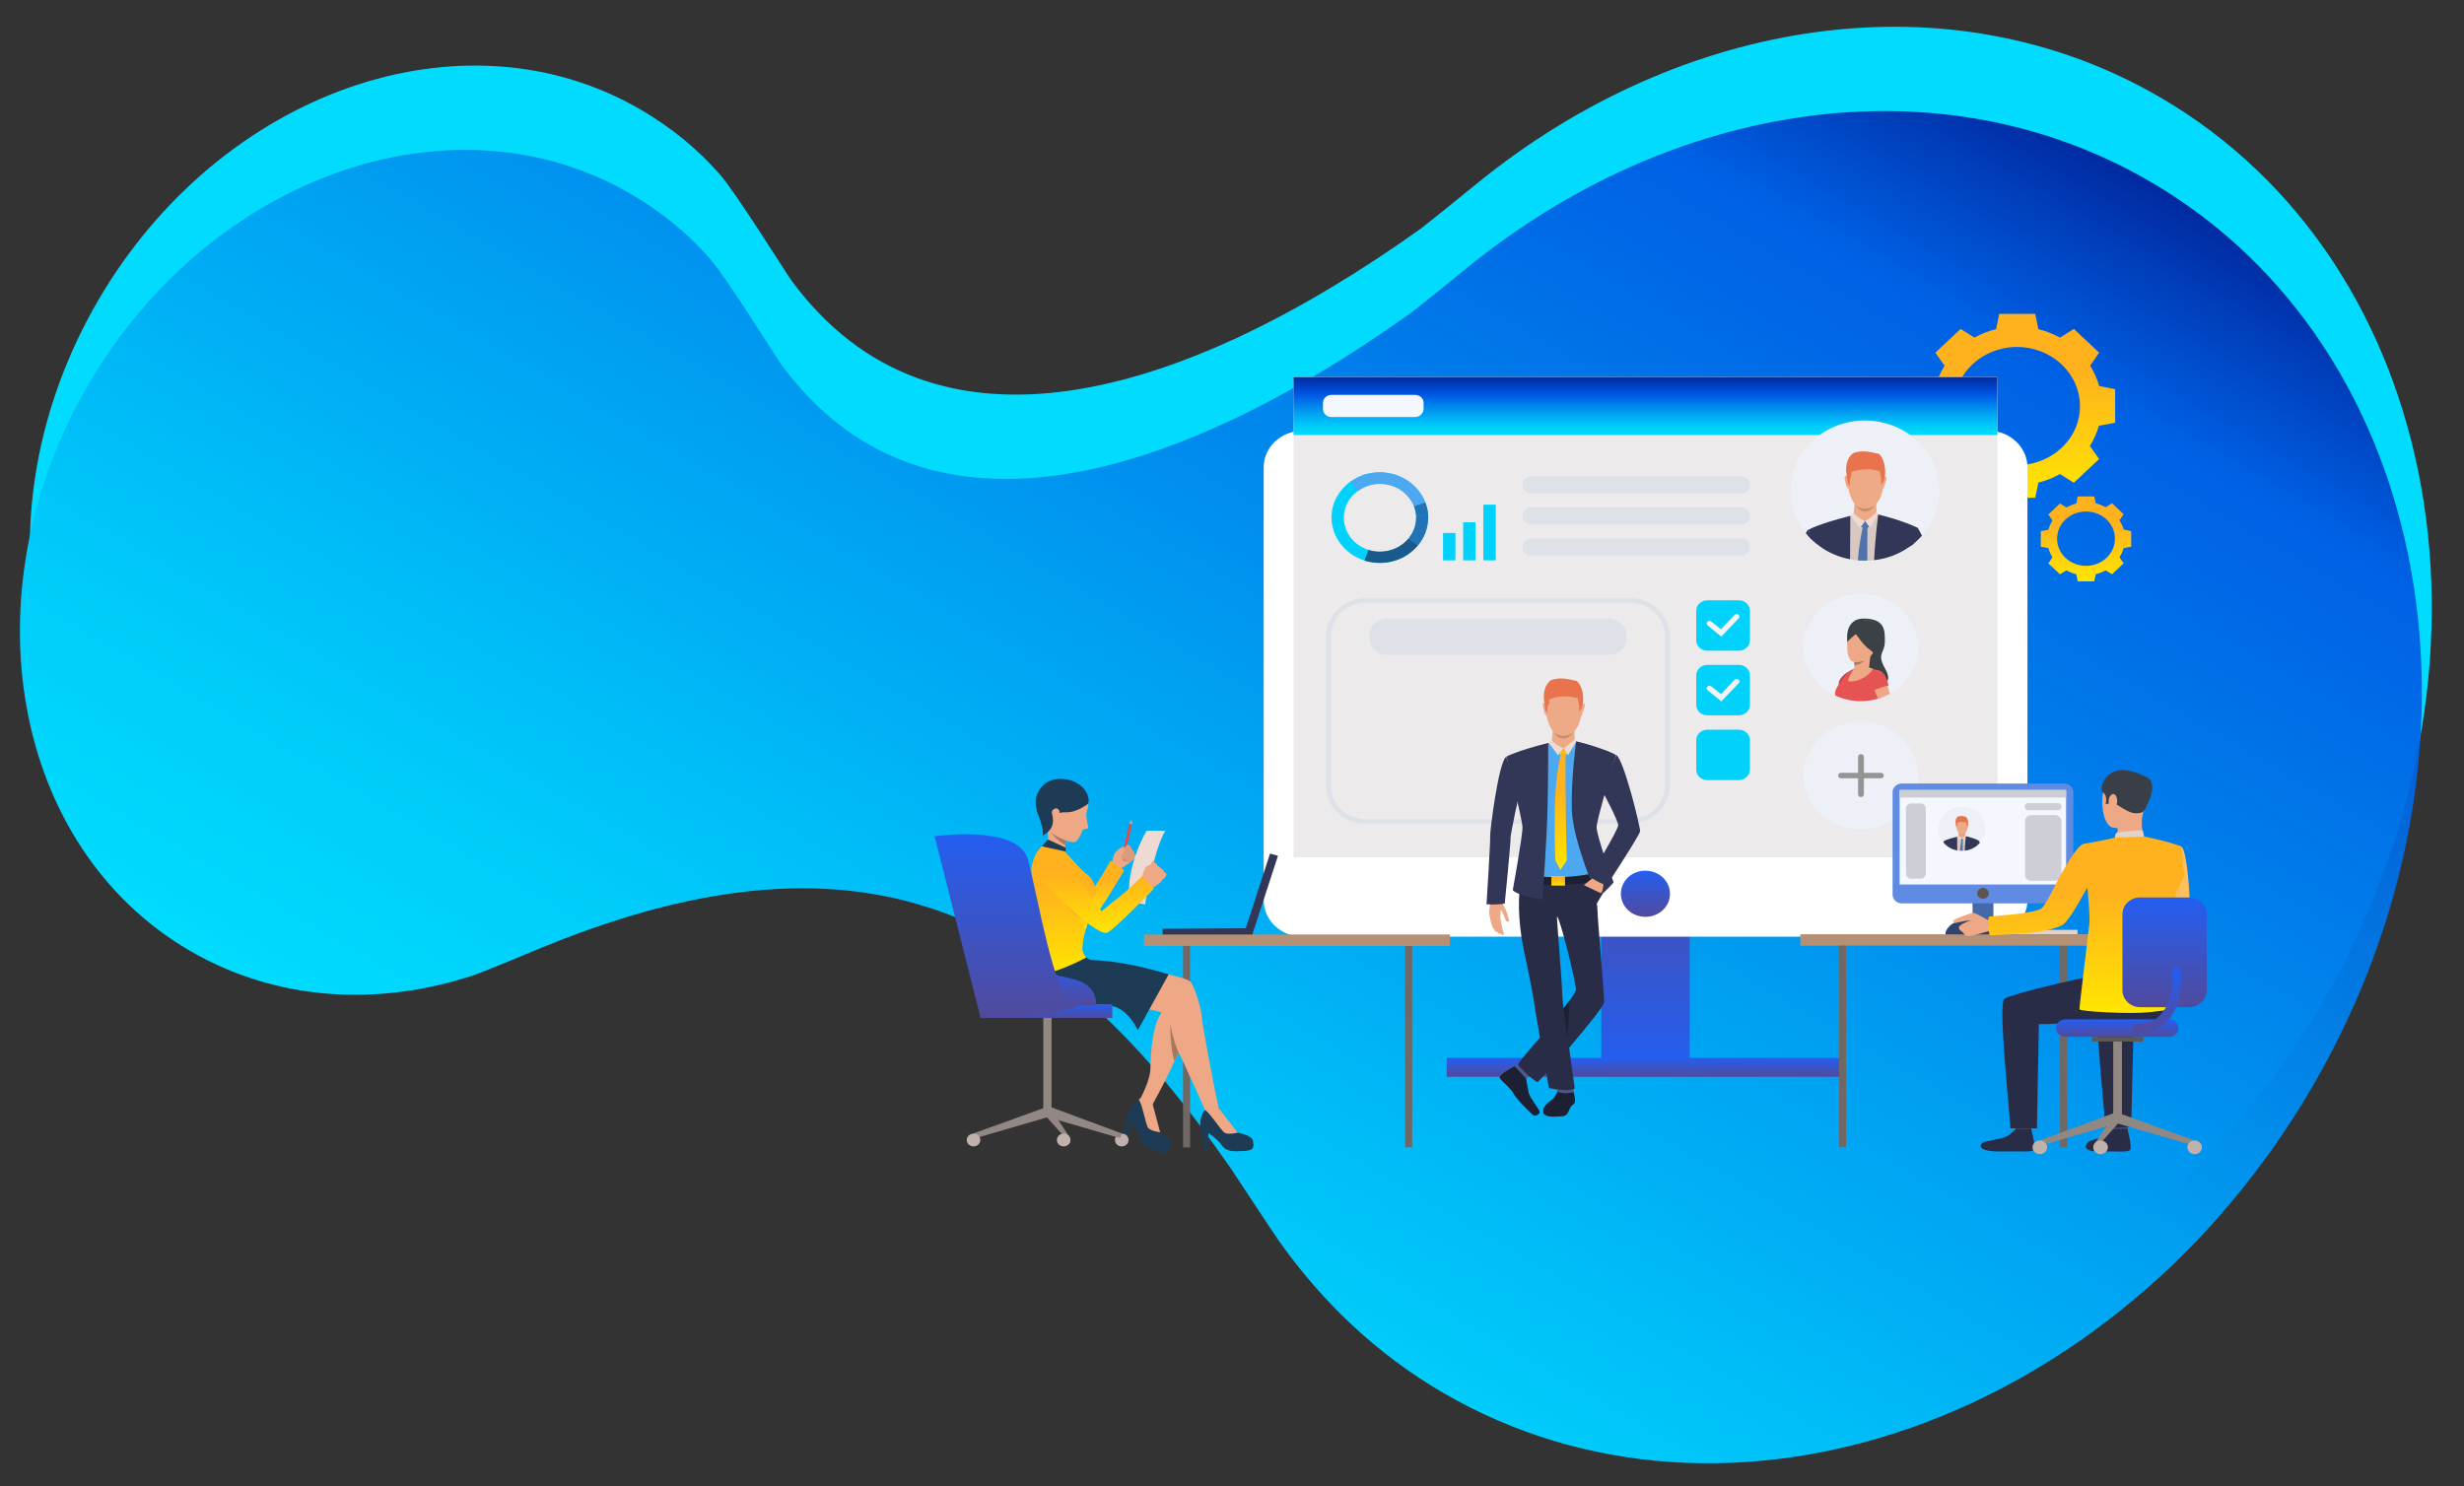 <svg width="1192" height="719" viewBox="0 0 1192 719" fill="none" xmlns="http://www.w3.org/2000/svg">
<rect x="0" y="0" width="1192" height="719" fill="#333333" stroke="none"/>
<g clip-path="url(#clip0)">
<path d="M1045.11 47.148C943.447 -12.116 813.931 8.263 715.277 88.155C709.75 92.638 691.05 107.847 687.184 110.73C571.898 192.912 451.503 228.882 382.994 135.865C378.418 129.345 356.486 93.873 348.206 84.337C337.494 72.1 324.663 61.624 309.985 53.067C223.818 2.834 106.368 44.373 47.515 145.328C-11.524 246.601 10.655 369.112 96.549 419.186C138.681 443.747 188.097 446.444 234.719 430.818C238.841 429.369 263.778 419.079 266.713 417.794C429.073 351.07 518.285 406.074 600.088 524.391C604.392 530.752 620.163 554.928 623.752 560.016C644.571 589.275 670.731 614.371 702.806 633.07C840.618 713.41 1028.88 647.233 1123.31 485.259C1217.73 323.285 1182.92 127.489 1045.11 47.148Z" fill="#01DCFE"/>
<path d="M1040.31 87.934C938.65 28.669 809.134 49.049 710.48 128.94C704.953 133.423 686.253 148.633 682.387 151.516C567.101 233.697 446.706 269.667 378.197 176.651C373.621 170.131 351.69 134.658 343.409 125.123C332.697 112.885 319.866 102.409 305.188 93.852C219.022 43.62 101.571 85.159 42.718 186.113C-16.321 287.387 5.858 409.897 91.752 459.971C133.884 484.533 183.3 487.23 229.922 471.604C234.044 470.154 258.981 459.865 261.916 458.579C424.277 391.855 513.489 446.859 595.291 565.176C599.595 571.538 615.366 595.713 618.955 600.802C639.774 630.061 665.934 655.157 698.009 673.855C835.821 754.195 1024.09 688.018 1118.51 526.044C1212.94 364.07 1178.12 168.274 1040.31 87.934Z" fill="url(#paint0_linear)"/>
<path d="M1015.49 186.77C1014.55 183.236 1013.02 179.923 1011.14 176.942L1015.49 170.648L1009.37 164.906L1003.26 159.164L996.559 163.36C993.268 161.593 989.741 160.157 986.097 159.274L984.569 151.875H975.87H967.17L965.642 159.274C961.88 160.157 958.354 161.593 955.18 163.36L948.479 159.164L942.366 164.906L936.253 170.648L940.72 176.942C938.84 180.034 937.311 183.346 936.371 186.77L928.495 188.205V196.377V204.548L936.371 205.984C937.311 209.517 938.84 212.83 940.72 215.811L936.253 222.106L942.366 227.848L948.479 233.59L955.18 229.394C958.471 231.16 961.998 232.596 965.642 233.479L967.17 240.878H975.87H984.569L986.097 233.479C989.859 232.596 993.385 231.16 996.559 229.394L1003.26 233.59L1009.37 227.848L1015.49 222.106L1011.02 215.811C1012.9 212.719 1014.43 209.407 1015.37 205.984L1023.24 204.548V196.377V188.316L1015.49 186.77ZM975.752 225.087C958.942 225.087 945.305 212.278 945.305 196.487C945.305 180.696 958.942 167.887 975.752 167.887C992.563 167.887 1006.2 180.696 1006.2 196.487C1006.32 212.278 992.563 225.087 975.752 225.087Z" fill="url(#paint1_linear)"/>
<path d="M1027.36 256.227C1026.89 254.57 1026.18 253.135 1025.36 251.699L1027.36 248.828L1024.54 246.178L1021.72 243.528L1018.66 245.405C1017.13 244.632 1015.6 243.97 1013.84 243.528L1013.13 240.215H1009.14H1005.14L1004.44 243.638C1002.67 244.08 1001.14 244.742 999.616 245.515L996.559 243.638L993.738 246.288L990.917 248.939L992.915 251.81C992.092 253.245 991.387 254.681 990.917 256.337L987.272 257V260.754V264.508L990.917 265.171C991.387 266.827 992.092 268.263 992.915 269.698L990.917 272.569L993.738 275.22L996.559 277.87L999.616 275.993C1001.14 276.766 1002.67 277.428 1004.44 277.87L1005.14 281.293H1009.14H1013.13L1013.84 277.87C1015.6 277.428 1017.13 276.766 1018.66 275.993L1021.72 277.87L1024.54 275.22L1027.36 272.569L1025.36 269.698C1026.18 268.263 1026.89 266.827 1027.36 265.171L1031 264.508V260.754V257L1027.36 256.227ZM1009.14 273.784C1001.38 273.784 995.149 267.932 995.149 260.644C995.149 253.356 1001.38 247.503 1009.14 247.503C1016.9 247.503 1023.13 253.356 1023.13 260.644C1023.13 267.932 1016.9 273.784 1009.14 273.784Z" fill="url(#paint2_linear)"/>
<path d="M774.645 516.462H817.435V394.443H774.645V516.462Z" fill="url(#paint3_linear)"/>
<path d="M630.138 453.224H961.998C972.343 453.224 980.807 445.274 980.807 435.556V226.081C980.807 216.363 972.343 208.413 961.998 208.413H630.138C619.793 208.413 611.329 216.363 611.329 226.081V435.556C611.329 445.384 619.793 453.224 630.138 453.224Z" fill="white"/>
<path d="M625.819 414.828L966.261 414.828V182.384L625.819 182.384V414.828Z" fill="#ECEAEA"/>
<path d="M625.788 210.511H966.23V182.463H625.788V210.511Z" fill="url(#paint4_linear)"/>
<path d="M784.136 432.464C784.136 438.648 789.426 443.617 796.009 443.617C802.592 443.617 807.882 438.648 807.882 432.464C807.882 426.28 802.592 421.311 796.009 421.311C789.426 421.201 784.136 426.28 784.136 432.464Z" fill="url(#paint5_linear)"/>
<path d="M740.758 238.78H842.444C844.677 238.78 846.558 237.013 846.558 234.915V234.363C846.558 232.265 844.677 230.498 842.444 230.498H740.758C738.524 230.498 736.643 232.265 736.643 234.363V234.915C736.526 237.013 738.407 238.78 740.758 238.78Z" fill="#DFE1E8"/>
<path d="M740.758 253.797H842.444C844.677 253.797 846.558 252.031 846.558 249.933V249.38C846.558 247.282 844.677 245.516 842.444 245.516H740.758C738.524 245.516 736.643 247.282 736.643 249.38V249.933C736.526 252.031 738.407 253.797 740.758 253.797Z" fill="#DFE1E8"/>
<path d="M740.758 268.815H842.444C844.677 268.815 846.558 267.048 846.558 264.95V264.398C846.558 262.3 844.677 260.533 842.444 260.533H740.758C738.524 260.533 736.643 262.3 736.643 264.398V264.95C736.526 267.048 738.407 268.815 740.758 268.815Z" fill="#DFE1E8"/>
<path d="M788.486 398.564H660.82C650.122 398.564 641.541 390.393 641.541 380.454V307.574C641.541 297.526 650.24 289.465 660.82 289.465H788.486C799.183 289.465 807.765 297.636 807.765 307.574V380.454C807.765 390.393 799.066 398.564 788.486 398.564ZM660.82 291.673C651.533 291.673 643.892 298.74 643.892 307.574V380.454C643.892 389.178 651.415 396.356 660.82 396.356H788.486C797.772 396.356 805.414 389.288 805.414 380.454V307.574C805.414 298.851 797.89 291.673 788.486 291.673H660.82Z" fill="#DFE1E8"/>
<path d="M670.93 316.85H778.376C783.078 316.85 786.84 313.316 786.84 308.899V307.353C786.84 302.936 783.078 299.403 778.376 299.403H670.93C666.228 299.403 662.466 302.936 662.466 307.353V308.899C662.466 313.206 666.228 316.85 670.93 316.85Z" fill="#DFE1E8"/>
<path d="M892.287 511.86H699.848V521.025H892.287V511.86Z" fill="url(#paint6_linear)"/>
<path d="M927.907 313.316C927.907 322.923 922.382 331.316 914.153 335.732C912.507 336.616 910.744 337.389 908.863 337.941C908.745 337.941 908.51 338.051 908.393 338.051C905.806 338.824 902.985 339.266 900.164 339.266C895.696 339.266 891.582 338.272 887.82 336.616C878.651 332.309 872.42 323.475 872.42 313.316C872.42 298.961 884.881 287.256 900.164 287.256C915.563 287.256 927.907 298.961 927.907 313.316Z" fill="#EEF0F7"/>
<path d="M893.698 310.556C893.698 310.556 891.817 299.072 901.927 299.292C912.037 299.513 911.919 305.145 911.802 310.887C911.567 316.519 907.687 316.077 912.154 323.917C916.504 331.757 908.393 331.757 908.393 331.757L902.045 323.586L893.698 310.556Z" fill="#3C4145"/>
<path d="M900.752 300.397C900.752 300.397 893.933 301.39 893.581 310.556C893.346 319.721 895.462 321.708 901.457 319.721C907.452 317.844 909.333 308.237 909.451 306.691C909.686 305.255 910.038 299.292 900.752 300.397Z" fill="#EEA886"/>
<path d="M912.86 332.199C912.86 334.96 911.332 336.726 908.98 337.941C908.863 337.941 908.628 338.051 908.51 338.051C905.924 338.824 903.103 339.266 900.281 339.266C895.814 339.266 891.7 338.272 887.938 336.616C887.115 335.07 888.291 332.861 890.759 329.438C892.405 327.119 894.051 324.69 896.872 323.586C901.104 322.923 905.454 322.923 908.628 324.58C911.096 325.794 912.742 328.224 912.86 332.199Z" fill="#E55353"/>
<path d="M892.17 329.328L888.996 333.966C888.996 333.966 889.231 333.193 889.584 331.205C889.701 330.763 889.701 330.432 889.819 329.88C889.819 329.77 889.819 329.549 889.936 329.438C891.229 326.567 895.461 324.359 895.697 324.248L892.17 329.328Z" fill="#E55353"/>
<path d="M914.27 335.733C912.624 336.616 910.861 337.389 908.98 337.941C908.863 337.941 908.628 338.051 908.51 338.051C907.805 336.395 907.217 334.849 907.099 334.518C907.099 334.407 906.982 334.187 906.864 333.966C906.277 332.641 904.983 329.77 904.983 327.561C904.983 326.126 905.454 324.911 907.099 324.58C907.687 324.469 908.275 324.469 908.745 324.469C910.509 324.801 911.449 326.236 912.037 327.561C912.037 327.561 912.037 327.561 912.037 327.672C912.507 328.776 912.624 329.77 912.624 329.77C912.624 329.77 912.625 329.88 912.742 330.101C912.86 330.432 912.977 331.205 913.212 332.089C913.565 332.972 913.918 334.297 914.27 335.733Z" fill="#EEA886"/>
<path d="M905.336 315.635C904.748 316.739 904.161 323.254 904.161 323.254C904.161 323.254 895.814 326.236 896.637 324.58C896.99 323.807 897.107 322.813 897.107 321.929C897.107 321.267 897.107 320.715 896.99 320.383C896.99 320.163 896.99 320.163 896.99 320.163C896.99 320.163 905.924 314.531 905.336 315.635Z" fill="#EEA886"/>
<path d="M897.93 306.912C897.93 306.912 901.457 312.322 904.631 314.42C907.805 316.519 906.159 318.285 906.159 318.285C906.159 318.285 914.505 301.722 906.629 300.617C898.635 299.513 893.816 299.403 893.581 310.556C893.698 310.556 897.225 306.912 897.93 306.912Z" fill="#3C4145"/>
<path d="M901.809 319.611C900.516 321.377 897.107 321.93 897.107 321.93C897.107 321.267 897.107 320.715 896.99 320.384C899.223 320.715 901.809 319.611 901.809 319.611Z" fill="#A77860"/>
<path d="M889.819 329.438C889.819 329.438 889.584 329.77 889.466 331.205L890.759 329.438C890.759 329.438 892.993 326.457 893.698 325.684C894.403 324.911 895.579 324.248 895.579 324.248C895.579 324.248 891.229 326.236 889.819 329.438Z" fill="#BD4444"/>
<path d="M906.629 333.855C906.629 333.855 912.037 331.868 913.565 331.757C913.565 331.757 912.507 323.586 907.217 324.469C901.927 325.353 906.629 333.855 906.629 333.855Z" fill="#E55353"/>
<path d="M896.99 323.475C896.99 323.475 892.993 329.217 894.403 329.659C895.696 330.211 902.985 328.997 906.041 323.586C906.041 323.696 901.339 321.377 896.99 323.475Z" fill="#EEA886"/>
<path d="M605.558 449.104L562.415 449.411L562.446 453.166L605.589 452.859L605.558 449.104Z" fill="#323657"/>
<path d="M614.409 413.006L601.789 451.76L605.612 452.859L618.231 414.104L614.409 413.006Z" fill="#323657"/>
<path d="M683.155 457.641H679.746V555.146H683.155V457.641Z" fill="#706865"/>
<path d="M553.443 457.694H701.446V452.173H553.443V457.694Z" fill="#B59074"/>
<path d="M572.314 555.2H575.723V457.695H572.314V555.2Z" fill="#706865"/>
<path d="M508.703 491.1H504.706V539.135H508.703V491.1Z" fill="#918783"/>
<path d="M557.488 533.503C557.488 533.503 557.488 535.601 558.311 538.141C558.899 539.907 559.957 546.975 561.25 547.968C562.661 548.962 567.128 551.502 566.423 554.263C565.717 556.913 565.247 558.79 560.427 557.244C555.608 555.698 552.434 554.704 551.493 550.839C550.553 546.864 547.966 543.331 547.966 543.331L544.44 551.392L542.559 550.729C542.559 550.729 545.38 542.005 545.145 541.232C544.91 540.46 546.438 533.503 552.198 531.736C558.076 529.748 557.488 533.503 557.488 533.503Z" fill="#1D3B54"/>
<path d="M589.581 536.043C589.581 536.043 590.404 538.03 592.167 540.018C593.343 541.564 597.222 547.637 598.868 548.079C600.514 548.521 605.686 549.404 606.156 552.054C606.627 554.815 606.862 556.692 601.807 556.913C596.752 557.134 593.343 557.465 590.992 554.042C588.523 550.729 584.644 548.3 584.644 548.3V557.023H582.645C582.645 557.023 581.705 547.969 581.235 547.306C580.647 546.643 579.354 539.687 584.056 536.043C588.641 532.399 589.581 536.043 589.581 536.043Z" fill="#1D3B54"/>
<path d="M537.857 417.336C537.857 417.336 539.032 413.582 539.15 413.03C539.267 412.588 540.325 411.594 541.618 410.6C542.912 409.607 545.263 408.723 545.498 408.834C545.733 408.944 546.086 408.834 546.556 409.386C547.026 409.938 547.144 410.711 547.144 410.711C547.144 410.711 548.084 411.152 548.084 412.036C548.084 412.036 548.907 412.478 548.789 413.471C548.789 413.471 549.612 413.913 549.377 414.686C549.377 414.686 548.319 415.68 547.966 416.122C547.731 416.563 545.263 418.441 542.676 419.986C542.794 419.986 539.502 422.305 537.857 417.336Z" fill="#EEA886"/>
<path d="M542.794 414.355C542.794 414.355 543.264 415.901 543.147 416.453C543.029 417.005 547.026 417.005 547.026 417.005C547.026 417.005 544.91 413.803 542.794 414.355Z" fill="#CF8C6C"/>
<path d="M498.24 423.741C499.886 421.311 502.002 420.207 508.703 424.624C515.521 429.041 513.875 428.158 515.521 429.593C517.167 431.029 524.22 434.452 524.22 434.452C524.22 434.452 528.335 430.587 530.333 427.826C532.567 424.734 537.269 416.453 537.269 416.453L543.852 421.09C543.852 421.09 531.156 442.844 528.452 444.39C525.748 446.046 517.754 443.286 513.64 441.629C509.408 439.973 505.058 437.875 503.178 437.433C501.297 436.992 494.126 430.145 498.24 423.741Z" fill="url(#paint7_linear)"/>
<path d="M546.319 398.545L543.145 412.135L544.408 412.396L547.583 398.805L546.319 398.545Z" fill="#EB4747"/>
<path d="M545.145 409.054C545.145 409.054 541.853 411.704 542.206 412.257C542.559 412.809 543.147 412.809 543.147 412.809L542.324 414.465C542.324 414.465 542.441 415.901 544.087 415.349C544.087 415.349 544.087 416.674 545.498 416.011C545.498 416.011 545.85 416.894 546.673 416.674C547.379 416.453 549.495 414.686 549.495 414.686C549.495 414.686 549.73 414.134 548.907 413.471C548.907 413.471 549.142 412.477 548.201 412.036C548.201 412.036 548.201 411.263 547.261 410.711C547.261 410.711 547.261 408.944 545.615 408.833C545.498 408.833 545.38 408.944 545.145 409.054Z" fill="#DB9C7C"/>
<path d="M539.15 413.14C539.15 413.14 541.383 411.263 543.029 410.711C543.382 410.6 543.852 410.49 544.087 410.821C544.322 411.152 544.205 411.815 543.264 412.698C542.324 413.582 541.618 415.017 541.618 415.017C541.618 415.017 540.443 415.68 539.15 413.14Z" fill="#EEA886"/>
<path d="M529.863 436.992C529.863 436.992 531.156 432.464 529.628 428.931C529.628 428.931 530.215 432.575 528.57 435.114C527.276 436.992 529.863 436.992 529.863 436.992Z" fill="url(#paint8_linear)"/>
<path d="M553.962 437.654C553.962 437.654 557.488 412.809 563.719 401.987H554.667C554.667 401.987 544.44 418.992 546.321 436.108L553.962 437.654Z" fill="#EDDAD3"/>
<path d="M556.195 419.103C556.195 419.103 557.253 417.226 557.488 416.674C557.724 416.121 558.782 417.115 558.664 417.888C558.429 418.551 556.195 419.103 556.195 419.103Z" fill="#EEA886"/>
<path d="M564.307 423.189C564.307 423.189 564.071 424.072 563.719 424.403C563.719 424.403 563.131 424.955 562.661 425.397C562.543 425.507 562.426 425.618 562.308 425.728C562.073 426.06 561.603 426.943 560.662 427.606C559.722 428.268 556.313 430.477 556.313 430.477L553.844 428.047L551.846 426.17C551.846 426.17 553.491 420.318 554.314 419.545C554.432 419.434 554.432 419.434 554.549 419.324C555.255 418.772 556.078 418.661 556.43 418.33C556.548 418.219 558.194 417.446 558.664 417.557C559.369 417.778 559.722 418.219 559.839 418.772C559.839 418.772 561.133 419.324 561.603 420.207C561.603 420.207 562.896 420.649 563.131 421.863C563.131 421.863 564.307 422.416 564.307 423.189Z" fill="#EEA886"/>
<path d="M580.529 487.456C580.529 487.456 574.534 500.265 570.184 509.32C569.479 510.866 568.774 512.301 568.186 513.516C567.481 514.951 566.893 516.166 566.54 517.05C563.836 522.902 557.018 535.49 557.018 535.49C557.018 535.49 551.963 535.711 551.611 531.626C551.611 531.626 556.548 522.792 556.548 516.608C556.548 510.424 557.488 492.204 563.719 488.339C571.36 483.591 576.297 482.708 580.529 487.456Z" fill="#EEA886"/>
<path d="M524.573 463.052C524.573 463.052 525.866 464.267 526.924 464.487C527.982 464.819 546.085 466.033 554.432 468.684C562.778 471.223 573.829 472.88 575.945 475.088C578.061 477.297 581.47 489.443 581.352 491.762C581.235 494.081 588.641 532.951 589.581 535.932C590.051 537.588 582.88 536.926 582.88 536.926C582.88 536.926 572.653 513.958 570.419 509.762C566.422 501.921 566.187 492.425 564.777 490.989C563.248 489.554 546.908 486.241 537.504 486.241C528.099 486.241 506.939 487.014 504.706 485.799C502.472 484.585 488.365 475.861 494.243 464.156C500.003 452.451 524.573 463.052 524.573 463.052Z" fill="#EEA886"/>
<path d="M565.365 471.444L550.435 498.498C550.435 498.498 545.968 488.449 538.092 486.793C530.215 485.026 498.828 486.02 498.828 486.02C498.828 486.02 484.486 468.904 496.712 459.96C509.055 451.015 523.397 461.395 523.397 461.395C523.397 461.395 526.336 464.377 527.864 464.487C538.327 464.929 549.494 466.696 565.365 471.444Z" fill="#1D3B54"/>
<path d="M598.75 548.079C598.75 548.079 594.166 549.183 592.402 548.079C590.639 546.975 584.761 537.588 582.763 537.036C582.763 537.036 584.644 533.392 589.463 536.043C589.581 536.043 597.457 546.533 598.75 548.079Z" fill="#EEA886"/>
<path d="M561.25 547.858C561.25 547.858 556.548 547.306 555.372 545.649C554.197 543.993 552.433 533.282 550.788 532.067C550.788 532.067 553.962 529.417 557.371 533.503C557.488 533.503 560.662 545.981 561.25 547.858Z" fill="#EEA886"/>
<path d="M513.758 378.246C517.402 378.135 525.278 379.792 526.571 388.736C526.571 388.736 526.336 391.165 525.631 393.043C525.043 394.92 526.806 400.552 526.336 400.772C525.866 400.993 523.867 401.435 523.867 401.435C523.867 401.435 521.751 407.508 519.518 407.508C517.284 407.508 508.585 405.741 504.588 398.233C500.591 390.503 499.298 378.908 513.758 378.246Z" fill="#EEA886"/>
<path d="M516.461 404.637C516.461 404.637 516.226 405.521 515.874 406.735C515.756 407.398 515.521 408.171 515.403 408.944C514.933 411.152 514.698 413.803 515.403 415.459C515.403 415.459 510.349 417.115 506.352 410.379C506.352 410.379 508.115 403.202 505.881 398.785C503.648 394.589 516.461 404.637 516.461 404.637Z" fill="#EEA886"/>
<path d="M526.571 388.736C526.571 388.736 521.046 393.374 515.286 393.043C509.408 392.711 505.529 399.668 505.529 399.668C505.529 399.668 496.712 389.288 503.765 380.896C510.819 372.393 527.864 378.246 526.571 388.736Z" fill="#1D3B54"/>
<path d="M512.582 392.932C512.582 391.828 511.289 390.282 509.526 391.718C507.645 393.153 510.113 398.122 511.642 397.681C513.052 397.239 512.582 394.037 512.582 392.932Z" fill="#EEA886"/>
<path d="M515.874 406.735C515.756 407.398 515.521 408.171 515.403 408.944C510.701 406.183 508.35 402.76 508.35 402.76C511.054 405.079 515.874 406.735 515.874 406.735Z" fill="#A77860"/>
<path d="M529.51 432.354C528.452 436.992 525.631 437.213 525.866 440.636C525.983 444.059 527.159 444.39 525.278 449.691C524.925 450.684 524.69 451.789 524.455 452.893C524.455 453.003 524.455 453.114 524.338 453.335C524.22 453.997 524.103 454.549 523.985 455.212C523.867 456.316 523.75 457.42 523.632 458.525C523.397 461.175 525.513 463.273 525.513 463.273C525.513 463.273 507.175 473.653 494.479 472.217C494.479 472.217 497.77 459.297 499.533 454.881C501.297 450.464 500.827 430.035 499.416 425.618C497.417 419.103 501.414 409.386 506.704 408.171L514.933 411.815C514.933 411.815 523.28 421.201 525.161 422.526C527.159 423.741 530.686 427.606 529.51 432.354Z" fill="url(#paint9_linear)"/>
<path d="M502.237 413.471C504.588 411.594 507.997 408.502 512.935 414.686C517.872 420.87 521.399 424.845 522.574 426.612C523.632 428.379 532.919 440.967 532.919 440.967C532.919 440.967 537.857 436.66 540.678 434.673C543.852 432.354 552.551 423.962 552.551 423.962L558.311 429.924C558.311 429.924 538.444 450.574 535.388 451.347C532.331 452.12 523.75 444.832 520.341 441.961C516.932 439.2 507.41 428.931 505.764 427.937C503.883 426.943 496.124 418.22 502.237 413.471Z" fill="url(#paint10_linear)"/>
<path d="M570.184 509.32C569.479 510.866 568.774 512.301 568.186 513.516C565.952 506.78 566.188 495.517 566.188 495.517C567.481 503.357 570.067 509.209 570.184 509.32Z" fill="#A77860"/>
<path d="M538.092 485.91H474.376V492.535H538.092V485.91Z" fill="url(#paint11_linear)"/>
<path d="M507.527 464.929C507.527 464.929 505.881 471.003 513.523 472.438C521.046 473.874 530.333 475.64 530.333 486.572H504.118L507.527 464.929Z" fill="url(#paint12_linear)"/>
<path d="M546.321 398.564L547.496 396.687L547.614 398.785L546.321 398.564Z" fill="#EEA886"/>
<path d="M474.376 492.535L452.158 404.637C452.158 404.637 492.362 398.785 497.182 415.68C502.002 432.685 509.878 483.039 519.4 486.241C529.04 489.333 474.376 492.535 474.376 492.535Z" fill="url(#paint13_linear)"/>
<path d="M526.101 446.709C526.101 446.709 525.748 448.365 525.278 449.691L515.521 437.765L526.101 446.709Z" fill="url(#paint14_linear)"/>
<path d="M501.532 392.049C501.532 392.049 505.411 401.656 504.353 404.306C504.353 404.306 510.349 401.877 509.291 395.582C508.233 389.288 501.532 392.049 501.532 392.049Z" fill="#1D3B54"/>
<path d="M515.521 412.036V410.159L506.939 406.183L504 409.496L515.521 412.036Z" fill="#1D3B54"/>
<path d="M545.968 551.612C545.968 553.379 544.44 554.704 542.676 554.704C540.795 554.704 539.385 553.269 539.385 551.612C539.385 549.846 540.913 548.521 542.676 548.521C544.557 548.41 545.968 549.846 545.968 551.612Z" fill="#BFB2AC"/>
<path d="M470.967 548.41L471.908 550.729L507.527 540.349L505.764 535.822L470.967 548.41Z" fill="#918783"/>
<path d="M542.676 548.41L541.853 550.729L506.234 540.349L507.762 535.49L542.676 548.41Z" fill="#918783"/>
<path d="M517.519 550.398V553.048L506.234 540.349L507.762 535.49L517.519 550.398Z" fill="#918783"/>
<path d="M517.872 551.612C517.872 553.379 516.344 554.704 514.58 554.704C512.699 554.704 511.289 553.269 511.289 551.612C511.289 549.846 512.817 548.521 514.58 548.521C516.344 548.41 517.872 549.846 517.872 551.612Z" fill="#BFB2AC"/>
<path d="M470.967 554.704C472.785 554.704 474.259 553.32 474.259 551.612C474.259 549.905 472.785 548.521 470.967 548.521C469.149 548.521 467.676 549.905 467.676 551.612C467.676 553.32 469.149 554.704 470.967 554.704Z" fill="#BFB2AC"/>
<path d="M938.252 237.344C938.252 245.626 935.078 253.245 929.788 259.098C928.612 260.423 927.201 261.748 925.791 262.963C925.321 263.294 924.968 263.625 924.498 263.957C924.027 264.288 923.557 264.619 922.969 264.95C918.267 268.153 912.624 270.251 906.629 270.913C905.571 271.024 904.513 271.134 903.338 271.134C902.985 271.134 902.515 271.134 902.162 271.134C900.986 271.134 899.811 271.134 898.753 271.024C897.46 270.913 896.284 270.692 894.991 270.472C889.584 269.478 884.529 267.269 880.297 264.177C879.004 263.294 877.828 262.3 876.652 261.196C876.417 260.975 876.182 260.754 875.947 260.533C875.124 259.76 874.419 258.877 873.714 257.994C869.011 252.252 866.19 245.074 866.19 237.344C866.19 218.682 882.295 203.444 902.28 203.444C922.029 203.554 938.252 218.682 938.252 237.344Z" fill="#EEF0F7"/>
<path d="M925.673 256.117L922.969 265.061C918.267 268.263 912.624 270.361 906.629 271.024C905.571 271.134 904.513 271.245 903.337 271.245C902.985 271.245 902.515 271.245 902.162 271.245C900.986 271.245 899.811 271.245 898.753 271.134C897.46 271.024 896.284 270.803 894.991 270.582C889.583 269.588 884.529 267.38 880.297 264.288C879.826 261.306 879.239 257.994 878.768 255.012C881.472 254.129 889.819 251.368 895.226 249.712C895.344 249.712 895.344 249.712 895.461 249.601C895.579 249.601 895.696 249.491 895.814 249.491C896.167 249.381 896.402 249.27 896.754 249.16C896.989 249.049 897.342 248.939 897.577 248.939C898.635 248.608 899.458 248.387 899.693 248.276C899.811 248.276 899.811 248.276 899.811 248.276H899.928L907.099 248.828L908.275 248.939H908.627C908.627 248.939 908.628 248.939 908.745 248.939C909.215 249.049 910.391 249.381 912.037 249.822C916.151 250.927 923.087 253.245 925.673 256.117Z" fill="#D9C7C1"/>
<path d="M904.043 220.56C904.043 220.56 912.624 221.885 911.214 234.584C909.803 247.172 902.162 246.068 901.692 246.068C901.222 246.068 894.051 246.178 893.698 230.829C893.58 230.719 893.463 219.345 904.043 220.56Z" fill="#EEA987"/>
<path d="M907.805 242.424C907.805 242.424 907.452 247.614 908.04 248.718C908.51 249.822 901.104 253.466 896.52 249.381C896.52 249.381 897.46 243.749 897.107 241.651C896.872 239.663 907.805 242.424 907.805 242.424Z" fill="#EEA987"/>
<path d="M911.331 230.94C911.331 230.94 912.272 230.056 912.625 230.94C912.977 231.934 911.096 236.13 911.214 236.351C911.214 236.351 911.096 236.682 910.861 236.461C910.626 236.351 911.331 230.94 911.331 230.94Z" fill="#EEA987"/>
<path d="M893.698 230.608C893.698 230.608 892.757 229.615 892.405 230.608C892.052 231.602 893.345 235.798 893.58 236.019C893.58 236.019 893.933 236.461 894.051 236.24C894.403 236.13 893.698 230.608 893.698 230.608Z" fill="#EEA987"/>
<path d="M911.919 229.946C911.566 231.713 911.331 232.927 911.331 232.927L910.038 234.473C910.038 234.473 910.156 231.05 909.921 230.608C909.803 230.388 909.803 230.056 909.686 229.615C909.568 228.952 909.45 228.289 909.333 228.069C909.215 227.737 901.927 225.75 895.579 228.51C895.579 228.51 895.579 229.062 895.579 229.615C895.579 230.277 895.461 231.05 895.226 231.161C894.639 231.381 894.874 235.136 894.874 235.136L893.933 234.032C893.933 234.032 893.698 232.044 893.345 229.835C893.228 229.283 893.228 228.731 893.11 228.179C892.993 225.86 893.228 221.774 896.402 219.345C898.518 218.462 901.927 217.799 907.57 219.345C907.57 219.345 908.863 219.456 909.215 219.787C912.624 223.431 911.919 229.946 911.919 229.946Z" fill="#E8734D"/>
<path d="M897.695 244.411C897.695 244.411 899.106 246.178 902.28 246.178C905.454 246.068 906.864 244.522 906.864 244.522C906.864 244.522 905.336 247.503 902.28 247.503C899.223 247.393 897.695 244.411 897.695 244.411Z" fill="#C78D71"/>
<path d="M895.697 249.491C895.697 249.491 898.048 253.246 902.397 253.577C905.219 253.798 907.57 250.485 908.628 248.939C908.628 248.829 902.397 246.399 895.697 249.491Z" fill="#EEA987"/>
<path d="M907.805 247.724C907.805 247.724 906.041 249.933 902.28 252.141L904.631 255.454L908.628 248.828L907.805 247.724Z" fill="#EDDAD3"/>
<path d="M896.637 248.166C896.637 248.166 898.871 250.816 902.28 252.141L899.693 255.564L895.226 249.491L896.637 248.166Z" fill="#EDDAD3"/>
<path d="M902.28 252.141L904.278 255.012C904.278 255.012 902.162 256.116 900.281 254.902L902.28 252.141Z" fill="#5073AB"/>
<path d="M927.907 255.564C927.907 255.564 927.907 255.675 927.907 255.785C927.672 256.558 926.849 259.319 925.791 263.073C925.321 263.405 924.968 263.736 924.498 264.067C924.027 264.398 923.557 264.73 922.969 265.061C918.267 268.263 912.625 270.361 906.629 271.024C907.217 259.319 908.628 248.939 908.628 248.939C909.803 249.27 910.861 249.491 911.919 249.822C921.089 252.252 925.673 254.46 927.319 255.233C927.789 255.454 927.907 255.564 927.907 255.564Z" fill="#323657"/>
<path d="M894.991 270.582C889.584 269.588 884.529 267.38 880.297 264.288C879.004 263.405 877.828 262.411 876.652 261.307C876.417 261.086 876.182 260.865 875.947 260.644C875.359 258.104 874.889 256.448 874.889 256.337C874.889 256.337 879.356 253.577 895.109 249.602C895.109 249.933 895.109 259.429 894.991 270.582Z" fill="#323657"/>
<path d="M903.455 255.343C903.338 258.435 903.338 264.398 903.338 271.245C902.985 271.245 902.515 271.245 902.162 271.245C900.986 271.245 899.811 271.245 898.753 271.134C899.458 262.742 900.634 257.441 901.104 255.343C901.222 254.681 901.339 254.35 901.339 254.35L903.455 254.681C903.455 254.791 903.455 255.012 903.455 255.343Z" fill="#5073AB"/>
<path d="M929.788 259.208C928.612 260.534 927.201 261.859 925.791 263.073C925.32 263.405 924.968 263.736 924.498 264.067L927.319 255.233C927.436 255.344 927.672 255.564 927.907 255.785C928.377 256.448 929.082 257.662 929.788 259.208Z" fill="#323657"/>
<path d="M876.535 261.196C876.3 260.975 876.065 260.754 875.83 260.533C875.007 259.76 874.301 258.877 873.596 257.994C873.949 257.11 874.419 256.448 874.772 256.227L876.535 261.196Z" fill="#323657"/>
<path d="M684.566 201.787H644.127C641.893 201.787 640.012 200.131 640.012 197.922V194.941C640.012 192.843 641.776 191.076 644.127 191.076H684.566C686.8 191.076 688.681 192.733 688.681 194.941V197.922C688.563 200.021 686.8 201.787 684.566 201.787Z" fill="#F5F7FF"/>
<path d="M660.115 271.244C662.348 272.017 664.817 272.349 667.285 272.349C674.927 272.459 681.745 269.146 685.977 263.846C689.033 260.202 690.797 255.675 690.797 250.705C690.797 250.264 690.797 249.712 690.797 249.27C690.679 247.061 690.209 244.963 689.386 242.976C686.212 234.694 677.748 228.621 667.756 228.51C662.348 228.4 657.411 230.056 653.414 232.927C647.889 236.902 644.245 243.086 644.127 250.153C644.127 259.981 650.828 268.263 660.115 271.244ZM650.122 250.264C650.24 244.963 652.826 240.326 657.058 237.454C660.115 235.246 663.876 234.031 667.873 234.031C675.397 234.142 681.627 238.559 684.096 244.853C684.684 246.288 685.036 247.945 685.154 249.601C685.154 249.932 685.154 250.374 685.154 250.705C685.154 254.46 683.743 257.773 681.51 260.533C678.218 264.509 673.163 266.938 667.403 266.938C665.522 266.938 663.759 266.607 661.995 266.054C654.942 263.846 650.005 257.552 650.122 250.264Z" fill="#01D2FC"/>
<path d="M681.392 260.533L685.977 263.846C681.627 269.036 674.809 272.459 667.285 272.349C664.817 272.349 662.348 271.907 660.115 271.244L661.995 266.054C663.641 266.607 665.522 266.938 667.403 266.938C673.046 266.938 678.101 264.508 681.392 260.533Z" fill="#1A598C"/>
<path d="M685.037 249.601L690.914 249.27C690.914 249.712 690.914 250.264 690.914 250.706C690.797 255.675 689.033 260.202 685.977 263.846L681.392 260.533C683.626 257.773 685.037 254.35 685.037 250.706C685.037 250.374 685.037 249.933 685.037 249.601Z" fill="#2273B5"/>
<path d="M685.036 249.601C684.919 247.945 684.566 246.399 683.978 244.853L689.503 242.976C690.326 244.963 690.797 247.061 690.914 249.27L685.036 249.601Z" fill="#2273B5"/>
<path d="M653.531 233.038C657.528 230.167 662.466 228.621 667.873 228.621C677.866 228.731 686.33 234.694 689.504 243.086L683.978 244.963C681.51 238.78 675.279 234.252 667.756 234.142C663.641 234.142 659.879 235.357 656.941 237.565L653.531 233.038Z" fill="#4DA8F2"/>
<path d="M841.151 314.862H825.986C822.929 314.862 820.578 312.543 820.578 309.783V295.538C820.578 292.667 823.047 290.458 825.986 290.458H841.151C844.207 290.458 846.558 292.777 846.558 295.538V309.783C846.558 312.654 844.09 314.862 841.151 314.862Z" fill="#01D2FC"/>
<path d="M832.687 308.016L826.103 302.605C825.516 302.163 825.516 301.39 825.986 300.838C826.456 300.286 827.279 300.286 827.867 300.728L832.569 304.482L839.152 297.525C839.622 296.973 840.445 296.973 841.033 297.415C841.621 297.857 841.621 298.63 841.151 299.182L832.687 308.016Z" fill="#F3F3F3"/>
<path d="M841.151 346.112H825.986C822.929 346.112 820.578 343.793 820.578 341.033V326.788C820.578 323.917 823.047 321.708 825.986 321.708H841.151C844.207 321.708 846.558 324.027 846.558 326.788V341.033C846.558 343.904 844.09 346.112 841.151 346.112Z" fill="#01D2FC"/>
<path d="M832.687 339.376L826.103 333.966C825.516 333.524 825.516 332.751 825.986 332.199C826.456 331.647 827.279 331.647 827.867 332.088L832.569 335.843L839.152 328.886C839.622 328.334 840.445 328.334 841.033 328.776C841.621 329.217 841.621 329.99 841.151 330.542L832.687 339.376Z" fill="#F3F3F3"/>
<path d="M841.151 377.473H825.986C822.929 377.473 820.578 375.154 820.578 372.393V358.149C820.578 355.278 823.047 353.069 825.986 353.069H841.151C844.207 353.069 846.558 355.388 846.558 358.149V372.393C846.558 375.154 844.09 377.473 841.151 377.473Z" fill="#01D2FC"/>
<path d="M738.289 521.908C738.289 521.908 739.112 526.877 739.582 528.975C740.053 531.073 744.99 537.147 744.872 538.141C744.755 539.134 742.756 540.349 741.698 539.576C740.64 538.693 733.822 532.178 732.294 529.307C730.883 526.436 725.946 522.792 725.476 521.467C725.005 520.252 731.236 516.497 732.764 515.945C734.292 515.393 738.289 521.908 738.289 521.908Z" fill="#1D2033"/>
<path d="M726.064 433.9C726.064 433.9 726.651 437.102 727.122 437.654C727.592 438.206 728.885 441.188 729.003 441.629C729.12 442.071 729.943 445.053 730.061 445.384C730.178 445.715 729.355 446.378 728.65 445.605C728.297 445.163 727.592 443.175 727.357 442.623C727.122 441.961 726.299 440.084 726.064 440.415C725.828 440.746 725.946 443.396 725.829 444.059C725.829 444.721 726.299 446.819 726.416 447.703C726.534 448.586 727.827 452.12 727.357 452.341C726.886 452.562 726.416 452.451 725.829 451.568C725.829 451.568 724.888 452.12 724.3 450.905C724.3 450.905 723.36 451.236 722.89 449.691C722.89 449.691 722.302 449.359 722.067 448.807C721.832 448.255 720.421 443.507 720.421 441.629C720.421 439.642 720.891 438.317 720.774 436.992C720.656 435.667 719.951 432.685 719.951 432.685L726.064 433.9Z" fill="#EEA886"/>
<path d="M734.645 515.172L732.764 515.945L738.289 521.908L740.053 520.031L734.645 515.172Z" fill="#50558A"/>
<path d="M753.689 527.65C753.689 527.65 752.513 530.411 751.455 531.515C750.397 532.619 746.518 534.497 746.518 537.699C746.518 541.233 753.101 540.239 755.687 540.128C758.274 540.018 758.509 538.141 759.567 536.153C760.625 534.165 761.8 534.497 761.918 532.951C762.153 531.405 761.095 527.761 761.095 527.761L753.689 527.65Z" fill="#1D2033"/>
<path d="M753.572 526.657L753.336 528.313C753.336 528.313 757.333 529.638 761.213 528.423L760.978 526.215L753.572 526.657Z" fill="#50558A"/>
<path d="M776.025 484.695C776.025 480.389 772.733 442.844 772.851 441.409C772.968 440.525 771.91 431.471 771.088 425.397V425.287C770.852 423.52 770.735 422.084 770.617 421.091C770.617 420.649 770.5 420.318 770.5 420.097C770.5 419.876 770.5 419.766 770.5 419.766C770.5 419.766 748.987 415.79 737.819 419.545C737.349 419.655 736.879 419.876 736.526 420.097C736.526 420.097 736.526 420.318 736.409 420.649C736.291 421.422 736.056 423.078 735.703 425.287C735.703 425.618 735.586 426.06 735.586 426.501C733.94 437.765 734.998 450.132 737.819 462.721C740.523 475.088 742.051 484.253 742.286 486.131C742.639 488.45 743.697 494.965 744.99 502.032C739.112 508.878 733.94 514.731 734.41 515.283C735.351 516.718 743.697 524.779 744.167 523.344C744.167 523.344 745.695 521.798 748.047 519.148C748.752 523.454 749.34 526.436 749.34 526.436C749.34 526.436 758.509 528.534 761.801 526.656C761.801 526.656 760.508 517.27 759.097 507.001C767.208 497.284 776.025 486.904 776.025 484.695ZM755.805 481.603C755.688 475.861 752.984 443.507 753.219 443.507C754.512 443.507 762.153 474.315 762.388 478.622C762.388 479.505 761.213 481.493 759.332 484.143C758.509 485.358 757.451 486.572 756.393 488.008C756.04 484.806 755.805 482.376 755.805 481.603Z" fill="#292C47"/>
<path d="M779.551 365.989L773.791 385.534C773.556 386.197 773.321 386.969 773.086 387.853C772.145 391.386 770.97 396.687 770.617 402.539C770.382 406.515 771.205 422.747 771.205 422.747C771.205 422.747 762.388 425.839 749.34 425.066C749.34 425.066 735.233 424.735 736.408 416.674C739.465 395.141 736.526 386.307 736.056 384.098C736.056 384.098 734.175 373.608 732.764 364.885C736.761 363.449 753.689 358.149 753.689 358.149L762.506 358.811C762.388 358.701 775.79 361.793 779.551 365.989Z" fill="#4DA8F2"/>
<path d="M758.039 330.432C758.039 330.432 766.62 331.757 765.21 344.456C763.799 357.044 756.158 355.94 755.688 355.94C755.217 355.94 748.047 356.051 747.694 340.702C747.576 340.591 747.459 329.217 758.039 330.432Z" fill="#EEA987"/>
<path d="M761.801 352.296C761.801 352.296 761.448 357.486 762.036 358.59C762.506 359.694 755.1 363.338 750.515 359.253C750.515 359.253 751.456 353.621 751.103 351.523C750.868 349.535 761.801 352.296 761.801 352.296Z" fill="#EEA987"/>
<path d="M765.327 340.812C765.327 340.812 766.268 339.929 766.62 340.812C766.973 341.806 765.092 346.002 765.21 346.223C765.21 346.223 765.092 346.554 764.857 346.333C764.504 346.223 765.327 340.812 765.327 340.812Z" fill="#EEA987"/>
<path d="M747.694 340.481C747.694 340.481 746.753 339.487 746.401 340.481C746.048 341.475 747.341 345.671 747.576 345.892C747.576 345.892 747.929 346.333 748.046 346.112C748.282 346.002 747.694 340.481 747.694 340.481Z" fill="#EEA987"/>
<path d="M765.797 339.818C765.445 341.585 765.209 342.8 765.209 342.8L763.916 344.346C763.916 344.346 764.034 340.922 763.799 340.481C763.681 340.26 763.681 339.929 763.564 339.487C763.446 338.824 763.329 338.162 763.211 337.941C763.093 337.61 755.805 335.622 749.457 338.383C749.457 338.383 749.457 338.935 749.457 339.487C749.457 340.149 749.339 340.922 748.987 341.033C748.399 341.254 748.634 345.008 748.634 345.008L747.694 343.904C747.694 343.904 747.459 341.916 747.106 339.708C746.988 339.156 746.988 338.603 746.871 338.051C746.753 335.732 746.988 331.647 750.162 329.217C752.278 328.334 755.687 327.671 761.33 329.217C761.33 329.217 762.623 329.328 762.976 329.659C766.62 333.303 765.797 339.818 765.797 339.818Z" fill="#E8734D"/>
<path d="M751.691 354.284C751.691 354.284 753.101 356.05 756.275 356.05C759.449 355.94 760.86 354.394 760.86 354.394C760.86 354.394 759.332 357.376 756.275 357.376C753.219 357.265 751.691 354.284 751.691 354.284Z" fill="#C78D71"/>
<path d="M749.575 359.363C749.575 359.363 751.926 363.118 756.275 363.449C759.097 363.67 761.448 360.357 762.506 358.811C762.506 358.701 756.393 356.271 749.575 359.363Z" fill="#EEA987"/>
<path d="M761.801 357.596C761.801 357.596 760.037 359.805 756.275 362.013L758.627 365.326L762.623 358.701L761.801 357.596Z" fill="#EDDAD3"/>
<path d="M750.633 358.038C750.633 358.038 752.866 360.688 756.275 362.013L753.689 365.436L749.222 359.363L750.633 358.038Z" fill="#EDDAD3"/>
<path d="M756.275 362.013L758.274 364.884C758.274 364.884 756.158 365.989 754.277 364.774L756.275 362.013Z" fill="url(#paint15_linear)"/>
<path d="M735.821 426.501C735.821 426.501 746.636 430.256 770.97 426.722L770.617 422.526C770.617 422.526 756.51 426.391 736.291 423.078L735.821 426.501Z" fill="#1D2033"/>
<path d="M762.506 358.701C762.506 358.701 760.037 376.369 760.39 391.607C760.743 406.846 772.968 434.562 772.968 434.562C772.968 434.562 778.376 429.704 780.61 426.943C780.61 426.943 772.263 404.306 772.381 400.22C772.498 396.135 781.785 365.326 781.785 365.326C781.785 365.326 776.73 362.234 762.506 358.701Z" fill="#323657"/>
<path d="M748.987 359.474C748.987 359.474 748.987 376.369 748.634 391.607C748.282 406.846 746.166 435.225 746.166 435.225C746.166 435.225 734.175 433.458 731.824 430.697C731.824 430.697 736.644 404.306 736.526 400.22C736.408 396.135 728.767 366.099 728.767 366.099C728.767 366.099 733.234 363.449 748.987 359.474Z" fill="#323657"/>
<path d="M757.098 423.851H750.515V428.489H757.098V423.851Z" fill="url(#paint16_linear)"/>
<path d="M755.335 364.112C755.335 364.112 752.396 373.608 752.161 392.38C751.926 411.152 752.514 416.563 752.514 416.563L754.865 420.87L757.921 416.342C757.921 416.342 756.981 373.056 757.451 364.332L755.335 364.112Z" fill="url(#paint17_linear)"/>
<path d="M772.263 434.783C772.263 434.783 772.968 434.342 773.203 434.01C773.203 434.01 773.556 433.348 773.791 433.017C773.909 432.906 773.909 432.796 774.026 432.685C774.261 432.354 774.849 431.802 775.202 430.918C775.555 430.035 775.79 426.17 775.79 426.17L773.203 425.508L770.97 424.624C770.97 424.624 766.032 428.158 765.562 428.931C765.562 429.041 765.445 429.041 765.445 429.152C765.21 429.814 765.327 430.366 765.21 430.808C765.21 430.918 764.974 432.244 765.327 432.575C765.797 433.017 766.268 433.127 766.738 433.017C766.738 433.017 767.678 433.789 768.619 433.9C768.619 433.9 769.442 434.673 770.617 434.452C770.617 434.342 771.675 435.004 772.263 434.783Z" fill="#EEA886"/>
<path d="M769.089 424.072C769.089 424.072 772.498 426.943 777.318 428.379C777.318 428.379 793.305 403.975 793.423 402.208C793.658 400.552 785.547 367.424 781.902 365.326L775.319 383.546C775.79 383.436 782.843 397.349 782.843 399.227C782.843 401.766 769.089 424.072 769.089 424.072Z" fill="#323657"/>
<path d="M727.944 437.213C727.944 437.213 724.418 437.875 719.128 437.544C719.128 437.544 721.126 406.183 720.891 404.527C720.656 402.871 725.005 368.308 728.65 366.21L735.115 384.651C734.645 384.54 730.766 403.533 730.766 405.3C730.883 407.729 727.944 437.213 727.944 437.213Z" fill="#323657"/>
<path d="M764.857 427.606L775.202 432.575L771.087 439.532L762.388 430.808L764.857 427.606Z" fill="#292C47"/>
<path d="M759.332 484.032L758.274 503.026L756.393 487.897C757.569 486.572 758.509 485.247 759.332 484.032Z" fill="#1D2033"/>
<path d="M713.838 252.693H707.842V271.134H713.838V252.693Z" fill="#01D2FC"/>
<path d="M927.907 375.264C927.907 389.619 915.563 401.324 900.164 401.324C884.881 401.324 872.42 389.619 872.42 375.264C872.42 360.909 884.881 349.204 900.164 349.204C915.563 349.315 927.907 360.909 927.907 375.264Z" fill="#EEF0F7"/>
<path d="M704.081 257.883H698.085V271.134H704.081V257.883Z" fill="#01D2FC"/>
<path d="M723.595 244.19H717.599V271.134H723.595V244.19Z" fill="#01D2FC"/>
<path d="M966.584 452.017H1005.03V449.919H966.584V452.017Z" fill="#E2D2CA"/>
<path d="M999.969 457.641H996.559V555.146H999.969V457.641Z" fill="#706865"/>
<path d="M946.018 452.383H972.703V449.291H946.018V452.383Z" fill="#CCBDB7"/>
<path d="M954.247 452.014H964.356V423.193H954.247V452.014Z" fill="#4667A8"/>
<path d="M870.921 457.566H1018.92V452.045H870.921V457.566Z" fill="#B59074"/>
<path d="M1047.34 418.551C1047.34 418.551 1048.99 439.863 1044.52 442.402C1041.7 443.948 1030.65 449.359 1031 450.353C1031.36 451.347 1037.23 459.408 1037.23 459.408C1037.23 459.408 1058.51 446.267 1059.22 442.071C1059.92 437.985 1058.16 410.821 1055.22 409.606C1052.99 408.723 1051.93 409.496 1049.11 411.373C1045.23 414.023 1047.34 418.551 1047.34 418.551Z" fill="#FFC05C"/>
<path d="M1021.13 541.785C1021.13 541.785 1021.83 546.091 1021.83 546.754C1021.95 547.416 1029.24 546.422 1029.24 546.422L1029.83 541.232C1029.83 541.232 1021.95 541.232 1021.13 541.785Z" fill="#424773"/>
<path d="M1021.72 546.202C1021.72 546.202 1019.37 548.852 1017.13 549.956C1014.9 551.06 1011.37 551.502 1010.08 552.717C1009.14 553.6 1006.55 557.244 1015.84 557.134C1025.13 557.023 1029.59 557.686 1030.53 556.25C1031.47 554.815 1029.12 545.981 1029.12 545.981C1029.12 545.981 1027.01 546.643 1021.72 546.202Z" fill="#292C47"/>
<path d="M974.459 541.785C974.459 541.785 975.164 546.091 975.164 546.754C975.282 547.416 982.57 546.422 982.57 546.422L983.158 541.232C983.158 541.232 975.399 541.232 974.459 541.785Z" fill="#424773"/>
<path d="M975.164 546.202C975.164 546.202 972.813 548.852 970.58 549.956C968.346 551.06 960.117 552.054 958.824 553.158C957.884 554.042 956.238 557.465 969.287 557.134C978.573 556.913 983.041 557.686 983.981 556.25C984.921 554.815 982.57 545.981 982.57 545.981C982.57 545.981 980.572 546.754 975.164 546.202Z" fill="#292C47"/>
<path d="M1044.64 467.248C1044.64 467.248 1018.19 471.444 1012.19 472.328C1006.2 473.211 973.754 480.83 969.757 483.149C966.583 485.026 971.403 529.086 972.578 545.981H985.392L986.332 495.517C1001.61 495.848 1012.55 492.204 1023.71 493.75C1034.88 495.296 1044.17 497.615 1051.22 488.67C1051.22 488.56 1051.46 469.236 1044.64 467.248Z" fill="#292C47"/>
<path d="M1018.54 545.981L1031 545.208L1032.18 495.406C1038.76 495.517 1041 495.185 1046.4 494.523L1056.4 472.548C1047.58 474.205 1019.37 480.83 1015.6 483.039C1012.43 484.916 1017.37 529.086 1018.54 545.981Z" fill="#292C47"/>
<path d="M1032.41 374.05C1032.41 374.05 1022.66 371.51 1019.01 378.577C1015.37 385.644 1017.01 399.116 1021.83 400.331C1026.77 401.545 1033.71 400.11 1035.82 395.693C1037.82 391.276 1039.47 384.982 1039 381.006C1038.53 377.031 1035 375.043 1032.41 374.05Z" fill="#EEA886"/>
<path d="M1024.42 398.895C1024.42 398.895 1024.54 404.306 1023.95 405.41C1023.36 406.514 1037.47 406.293 1037.47 406.293C1037.47 406.293 1035.24 399.778 1036.53 394.368C1037.7 388.957 1024.42 398.895 1024.42 398.895Z" fill="#EEA886"/>
<path d="M1037.23 392.27C1037.23 392.27 1036.53 393.705 1032.77 393.484C1029.12 393.263 1024.3 389.067 1022.77 388.736C1021.25 388.405 1021.13 387.521 1021.13 387.521L1020.31 388.846L1018.66 389.067C1018.66 389.067 1019.72 384.871 1017.37 383.436C1015.02 382 1018.42 370.185 1030.42 373.056C1030.42 373.056 1039.58 374.602 1039.7 379.35C1039.7 384.209 1039 389.73 1037.23 392.27Z" fill="#3A3F47"/>
<path d="M1023.13 405.3C1023.13 405.3 1023.13 403.091 1024.18 402.87C1025.24 402.65 1035.35 401.325 1036.65 401.877L1037.23 404.748C1037.23 404.748 1034.65 406.183 1023.13 405.3Z" fill="#E2D2CA"/>
<path d="M1020.19 386.638C1020.42 384.871 1022.66 382.773 1023.83 385.534C1025.13 388.294 1023.01 392.38 1021.6 392.159C1020.31 391.938 1019.84 389.067 1020.19 386.638Z" fill="#EEA886"/>
<path d="M1035.24 375.264C1035.24 375.264 1047.11 374.712 1037.35 392.049L1035.24 375.264Z" fill="#3A3F47"/>
<path d="M1061.57 551.833L1060.74 554.152L1023.48 543.33L1025.36 538.693L1061.57 551.833Z" fill="#918783"/>
<path d="M1022.3 541.751H1026.53V503.765H1022.3V541.751Z" fill="#918783"/>
<path d="M1011.95 503.962H1036.87V501.754H1011.95V503.962Z" fill="#5E5854"/>
<path d="M986.802 551.833L987.625 554.152L1024.89 543.33L1023.24 538.361L986.802 551.833Z" fill="#918783"/>
<path d="M1013.02 553.931V556.692L1024.89 543.33L1023.24 538.361L1013.02 553.931Z" fill="#918783"/>
<path d="M983.276 555.146C983.276 556.913 984.804 558.459 986.802 558.459C988.683 558.459 990.329 557.023 990.329 555.146C990.329 553.379 988.801 551.833 986.802 551.833C984.921 551.833 983.276 553.269 983.276 555.146Z" fill="#BFB2AC"/>
<path d="M1012.66 555.146C1012.66 556.913 1014.19 558.459 1016.19 558.459C1018.07 558.459 1019.72 557.023 1019.72 555.146C1019.72 553.379 1018.19 551.833 1016.19 551.833C1014.31 551.833 1012.66 553.269 1012.66 555.146Z" fill="#BFB2AC"/>
<path d="M1058.16 555.146C1058.16 556.913 1059.69 558.459 1061.69 558.459C1063.68 558.459 1065.21 557.023 1065.21 555.146C1065.21 553.379 1063.68 551.833 1061.69 551.833C1059.69 551.833 1058.16 553.269 1058.16 555.146Z" fill="#BFB2AC"/>
<path d="M999.146 501.7H1049.34C1051.81 501.7 1053.81 499.823 1053.81 497.504V497.394C1053.81 495.075 1051.81 493.198 1049.34 493.198H999.146C996.677 493.198 994.679 495.075 994.679 497.394V497.504C994.679 499.823 996.677 501.7 999.146 501.7Z" fill="url(#paint18_linear)"/>
<path d="M889.672 555.071H893.082V457.566H889.672V555.071Z" fill="#706865"/>
<path d="M920.031 437.102H998.558C1001.03 437.102 1003.02 435.225 1003.02 432.906V383.325C1003.02 381.006 1001.03 379.129 998.558 379.129H920.031C917.562 379.129 915.563 381.006 915.563 383.325V432.906C915.563 435.225 917.562 437.102 920.031 437.102Z" fill="#5F8BE3"/>
<path d="M918.98 427.974H999.506V382.258H918.98V427.974Z" fill="#F5F7FF"/>
<path d="M918.98 385.914H999.506V382.27H918.98V385.914Z" fill="#CECFD6"/>
<path d="M924.733 425.176H928.965C930.493 425.176 931.669 424.072 931.669 422.636V391.276C931.669 389.84 930.493 388.736 928.965 388.736H924.733C923.205 388.736 922.029 389.84 922.029 391.276V422.636C922.029 424.072 923.205 425.176 924.733 425.176Z" fill="#CECFD6"/>
<path d="M981.042 392.049H995.737C996.56 392.049 997.265 391.386 997.265 390.613V390.061C997.265 389.288 996.56 388.625 995.737 388.625H981.042C980.219 388.625 979.514 389.288 979.514 390.061V390.613C979.631 391.386 980.219 392.049 981.042 392.049Z" fill="#CECFD6"/>
<path d="M982.688 426.17H994.209C995.854 426.17 997.265 424.845 997.265 423.299V397.239C997.265 395.693 995.854 394.368 994.209 394.368H982.688C981.042 394.368 979.632 395.693 979.632 397.239V423.299C979.632 424.845 980.925 426.17 982.688 426.17Z" fill="#CECFD6"/>
<path d="M956.473 432.243C956.473 433.679 957.766 434.894 959.294 434.894C960.822 434.894 962.115 433.679 962.115 432.243C962.115 430.808 960.822 429.593 959.294 429.593C957.766 429.593 956.473 430.808 956.473 432.243Z" fill="#5C5552"/>
<path d="M941.191 452.12V451.126C941.191 451.126 942.719 444.721 953.652 444.721C964.584 444.721 964.349 452.12 964.349 452.12H941.191Z" fill="#2E436E"/>
<path d="M964.467 445.605C964.467 445.605 962.116 445.384 961.175 444.942C960.352 444.5 955.062 441.188 953.887 441.74C952.711 442.292 944.6 444.611 944.835 445.715C945.07 446.819 945.893 446.709 946.481 446.488C947.068 446.267 952.946 445.163 953.416 445.273C953.416 445.273 947.656 447.261 947.656 448.697C947.656 450.132 948.832 450.463 949.42 451.015C950.007 451.568 950.595 452.893 952.123 453.003C953.652 453.114 960.94 450.684 962.351 450.574C963.879 450.463 966.583 450.684 966.818 450.463C967.053 450.353 964.467 445.605 964.467 445.605Z" fill="#EEA886"/>
<path d="M1007.61 408.392C1015.13 407.177 1023.13 405.3 1023.13 405.3L1037.23 404.748C1037.23 404.748 1050.16 407.398 1055.22 409.606C1055.69 409.827 1055.69 420.428 1056.98 423.188L1052.75 431.581C1052.75 431.581 1050.28 448.144 1049.81 455.543C1049.58 458.966 1050.52 488.229 1050.52 488.229C1050.52 488.229 1049.22 488.781 1039.7 489.774C1030.06 490.768 1006.08 489.443 1005.96 488.339C1005.85 487.235 1010.67 448.697 1010.78 446.709C1011.14 443.617 1009.84 429.483 1009.84 429.483C1008.08 431.802 1003.38 442.071 998.558 446.93C995.737 449.801 981.747 451.568 979.044 451.678C973.283 451.899 962.821 452.893 962.468 452.451C962.233 452.12 961.528 443.727 962.233 443.507C962.821 443.286 982.218 442.292 987.273 439.752C989.153 438.869 994.561 427.716 994.561 427.716C994.561 427.716 1003.5 410.158 1007.61 408.392Z" fill="url(#paint19_linear)"/>
<path d="M1035.35 487.345H1058.98C1063.68 487.345 1067.56 483.701 1067.56 479.284V442.292C1067.56 437.875 1063.68 434.231 1058.98 434.231H1035.35C1030.65 434.231 1026.77 437.875 1026.77 442.292V479.174C1026.77 483.701 1030.65 487.345 1035.35 487.345Z" fill="url(#paint20_linear)"/>
<path d="M1034.06 499.602C1040.06 499.602 1044.87 497.725 1048.52 493.971C1056.63 485.578 1055.22 470.671 1055.1 470.009C1054.98 468.794 1053.81 468.021 1052.63 468.131C1051.34 468.242 1050.52 469.236 1050.64 470.45C1050.64 470.671 1051.93 484.032 1045.11 491.1C1042.41 493.971 1038.76 495.296 1033.94 495.296C1032.65 495.296 1031.71 496.29 1031.71 497.394C1031.71 498.608 1032.77 499.602 1034.06 499.602Z" fill="url(#paint21_linear)"/>
<path d="M960.47 400.993C960.47 403.643 959.412 405.962 957.766 407.84C957.413 408.281 956.943 408.723 956.473 409.054C956.355 409.165 956.238 409.275 956.12 409.386C956.003 409.496 955.768 409.606 955.65 409.717C954.122 410.711 952.359 411.373 950.478 411.594C950.125 411.594 949.772 411.704 949.42 411.704C949.302 411.704 949.185 411.704 949.067 411.704C948.714 411.704 948.362 411.704 948.009 411.704C947.656 411.704 947.186 411.594 946.833 411.594C945.07 411.263 943.542 410.6 942.131 409.606C941.779 409.275 941.308 408.944 940.956 408.613C940.838 408.502 940.838 408.502 940.721 408.392C940.485 408.171 940.25 407.84 940.015 407.619C938.487 405.852 937.664 403.533 937.664 401.104C937.664 395.251 942.719 390.393 949.067 390.393C955.415 390.282 960.47 395.03 960.47 400.993Z" fill="#EEF0F7"/>
<path d="M956.473 406.846L955.65 409.717C954.122 410.711 952.359 411.373 950.478 411.594C950.125 411.594 949.772 411.704 949.42 411.704C949.302 411.704 949.185 411.704 949.067 411.704C948.714 411.704 948.362 411.704 948.009 411.704C947.656 411.704 947.186 411.594 946.834 411.594C945.07 411.263 943.542 410.6 942.131 409.606C942.014 408.723 941.779 407.619 941.661 406.625C942.484 406.294 945.188 405.521 946.834 404.969C946.834 404.969 946.834 404.969 946.951 404.969H947.069C947.186 404.969 947.304 404.858 947.304 404.858C947.421 404.858 947.539 404.748 947.539 404.748C947.892 404.637 948.127 404.527 948.244 404.527L950.478 404.637H950.83H950.948C951.066 404.637 951.536 404.748 952.006 404.969C953.534 405.3 955.65 405.962 956.473 406.846Z" fill="#D9C7C1"/>
<path d="M949.655 395.693C949.655 395.693 952.359 396.135 951.888 400.11C951.418 404.085 949.067 403.754 948.832 403.754C948.714 403.754 946.481 403.754 946.363 398.895C946.363 398.895 946.363 395.251 949.655 395.693Z" fill="#EEA987"/>
<path d="M950.83 402.539C950.83 402.539 950.713 404.196 950.948 404.527C951.066 404.858 948.832 405.962 947.304 404.748C947.304 404.748 947.539 402.981 947.539 402.318C947.421 401.656 950.83 402.539 950.83 402.539Z" fill="#EEA987"/>
<path d="M952.006 399.006C952.006 399.006 952.359 398.674 952.359 399.006C952.476 399.337 951.888 400.662 951.888 400.662C951.888 400.662 951.888 400.772 951.771 400.662L952.006 399.006Z" fill="#EEA987"/>
<path d="M946.481 398.895C946.481 398.895 946.246 398.564 946.128 398.895C946.01 399.227 946.481 400.552 946.481 400.662L946.598 400.773C946.598 400.552 946.481 398.895 946.481 398.895Z" fill="#EEA987"/>
<path d="M952.123 398.674C952.006 399.226 951.888 399.668 951.888 399.668L951.536 400.11C951.536 400.11 951.536 399.006 951.536 398.895C951.536 398.785 951.536 398.674 951.418 398.564C951.418 398.343 951.3 398.122 951.3 398.012C951.3 397.901 948.949 397.239 946.951 398.122C946.951 398.122 946.951 398.233 946.951 398.453C946.951 398.674 946.951 398.895 946.833 398.895C946.598 399.006 946.716 400.11 946.716 400.11L946.363 399.779C946.363 399.779 946.246 399.116 946.128 398.453C946.128 398.233 946.128 398.122 946.01 397.901C946.01 397.239 946.01 395.914 947.068 395.141C947.774 394.92 948.832 394.589 950.595 395.141C950.595 395.141 950.948 395.141 951.065 395.251C952.358 396.576 952.123 398.674 952.123 398.674Z" fill="#E8734D"/>
<path d="M947.656 403.202C947.656 403.202 948.126 403.754 949.067 403.754C950.125 403.754 950.478 403.202 950.478 403.202C950.478 403.202 950.007 404.085 949.067 404.085C948.126 404.085 947.656 403.202 947.656 403.202Z" fill="#C78D71"/>
<path d="M947.068 404.748C947.068 404.748 947.774 405.962 949.184 406.073C950.007 406.183 950.83 405.079 951.183 404.637C951.183 404.637 949.184 403.864 947.068 404.748Z" fill="#EEA987"/>
<path d="M950.83 404.196C950.83 404.196 950.243 404.858 949.067 405.631L949.772 406.735L951.065 404.637L950.83 404.196Z" fill="#EDDAD3"/>
<path d="M947.421 404.417C947.421 404.417 948.126 405.3 949.185 405.631L948.362 406.735L946.951 404.858L947.421 404.417Z" fill="#EDDAD3"/>
<path d="M949.185 405.631L949.772 406.515C949.772 406.515 949.067 406.846 948.479 406.515L949.185 405.631Z" fill="#5073AB"/>
<path d="M957.178 406.735L956.473 409.054C956.355 409.165 956.238 409.275 956.12 409.385C956.003 409.496 955.768 409.606 955.65 409.717C954.122 410.711 952.358 411.373 950.478 411.594C950.595 407.95 951.065 404.637 951.065 404.637C951.418 404.748 951.771 404.858 952.123 404.858C953.416 405.189 956.12 406.073 957.178 406.735Z" fill="#323657"/>
<path d="M946.833 411.484C945.069 411.152 943.541 410.49 942.131 409.496C941.778 409.165 941.308 408.833 940.955 408.502C940.837 408.392 940.837 408.392 940.72 408.281C940.485 407.508 940.367 406.956 940.367 406.956C940.367 406.956 941.778 406.073 946.715 404.858C946.833 404.969 946.833 407.95 946.833 411.484Z" fill="#323657"/>
<path d="M949.537 406.625C949.537 407.619 949.537 409.496 949.537 411.594C949.42 411.594 949.302 411.594 949.184 411.594C948.832 411.594 948.479 411.594 948.126 411.594C948.362 408.944 948.714 407.287 948.832 406.625C948.832 406.404 948.949 406.293 948.949 406.293L949.655 406.404C949.537 406.514 949.537 406.514 949.537 406.625Z" fill="#5073AB"/>
<path d="M957.766 407.84C957.414 408.281 956.943 408.723 956.473 409.054C956.356 409.165 956.238 409.275 956.121 409.386L957.179 406.735C957.531 406.846 957.649 407.619 957.766 407.84Z" fill="#323657"/>
<path d="M941.073 408.502C940.956 408.392 940.956 408.392 940.838 408.281C940.603 408.06 940.368 407.729 940.133 407.508C940.25 407.177 940.368 407.066 940.485 406.956L941.073 408.502Z" fill="#323657"/>
<path d="M900.281 385.644C899.458 385.644 898.871 385.092 898.871 384.319V366.21C898.871 365.437 899.458 364.885 900.281 364.885C901.104 364.885 901.692 365.437 901.692 366.21V384.319C901.692 385.092 900.987 385.644 900.281 385.644Z" fill="#949494"/>
<path d="M909.921 376.59H890.642C889.819 376.59 889.231 376.038 889.231 375.265C889.231 374.492 889.819 373.939 890.642 373.939H909.921C910.744 373.939 911.331 374.492 911.331 375.265C911.331 376.038 910.626 376.59 909.921 376.59Z" fill="#949494"/>
</g>
<defs>
<linearGradient id="paint0_linear" x1="813.944" y1="-44.027" x2="411.472" y2="646.357" gradientUnits="userSpaceOnUse">
<stop stop-color="#0129A0"/>
<stop offset="0.13" stop-color="#0053E2" stop-opacity="0.9"/>
<stop offset="0.54" stop-color="#009DF1"/>
<stop offset="0.84" stop-color="#00CBFA"/>
<stop offset="1" stop-color="#00DCFE"/>
</linearGradient>
<linearGradient id="paint1_linear" x1="975.87" y1="151.875" x2="975.87" y2="240.878" gradientUnits="userSpaceOnUse">
<stop offset="0.318" stop-color="#FFB21E"/>
<stop offset="1" stop-color="#FFE600"/>
</linearGradient>
<linearGradient id="paint2_linear" x1="1009.14" y1="240.215" x2="1009.14" y2="281.293" gradientUnits="userSpaceOnUse">
<stop offset="0.318" stop-color="#FFB21E"/>
<stop offset="1" stop-color="#FFE600"/>
</linearGradient>
<linearGradient id="paint3_linear" x1="796.04" y1="516.462" x2="796.04" y2="394.443" gradientUnits="userSpaceOnUse">
<stop stop-color="#245EF1"/>
<stop offset="1" stop-color="#514A9D"/>
</linearGradient>
<linearGradient id="paint4_linear" x1="796.031" y1="182.463" x2="796.031" y2="210.511" gradientUnits="userSpaceOnUse">
<stop stop-color="#0129A0"/>
<stop offset="0.286" stop-color="#0053E2"/>
<stop offset="0.604" stop-color="#009DF1"/>
<stop offset="0.84" stop-color="#00CBFA"/>
<stop offset="1" stop-color="#00DCFE"/>
</linearGradient>
<linearGradient id="paint5_linear" x1="796.009" y1="421.31" x2="796.009" y2="443.617" gradientUnits="userSpaceOnUse">
<stop stop-color="#245EF1"/>
<stop offset="1" stop-color="#514A9D"/>
</linearGradient>
<linearGradient id="paint6_linear" x1="796.068" y1="511.86" x2="796.068" y2="521.025" gradientUnits="userSpaceOnUse">
<stop stop-color="#245EF1"/>
<stop offset="1" stop-color="#514A9D"/>
</linearGradient>
<linearGradient id="paint7_linear" x1="520.419" y1="416.453" x2="520.419" y2="444.901" gradientUnits="userSpaceOnUse">
<stop offset="0.318" stop-color="#FFB21E"/>
<stop offset="1" stop-color="#FFE600"/>
</linearGradient>
<linearGradient id="paint8_linear" x1="529.291" y1="428.931" x2="529.291" y2="436.992" gradientUnits="userSpaceOnUse">
<stop offset="0.318" stop-color="#FFB21E"/>
<stop offset="1" stop-color="#FFE600"/>
</linearGradient>
<linearGradient id="paint9_linear" x1="512.112" y1="408.171" x2="512.112" y2="472.353" gradientUnits="userSpaceOnUse">
<stop offset="0.318" stop-color="#FFB21E"/>
<stop offset="1" stop-color="#FFE600"/>
</linearGradient>
<linearGradient id="paint10_linear" x1="529.121" y1="411.017" x2="529.121" y2="451.404" gradientUnits="userSpaceOnUse">
<stop offset="0.318" stop-color="#FFB21E"/>
<stop offset="1" stop-color="#FFE600"/>
</linearGradient>
<linearGradient id="paint11_linear" x1="506.234" y1="485.91" x2="506.234" y2="492.535" gradientUnits="userSpaceOnUse">
<stop stop-color="#245EF1"/>
<stop offset="1" stop-color="#514A9D"/>
</linearGradient>
<linearGradient id="paint12_linear" x1="517.226" y1="464.929" x2="517.226" y2="486.572" gradientUnits="userSpaceOnUse">
<stop stop-color="#245EF1"/>
<stop offset="1" stop-color="#514A9D"/>
</linearGradient>
<linearGradient id="paint13_linear" x1="486.349" y1="403.657" x2="486.349" y2="492.535" gradientUnits="userSpaceOnUse">
<stop stop-color="#245EF1"/>
<stop offset="1" stop-color="#514A9D"/>
</linearGradient>
<linearGradient id="paint14_linear" x1="520.811" y1="437.765" x2="520.811" y2="449.691" gradientUnits="userSpaceOnUse">
<stop offset="0.318" stop-color="#FFB21E"/>
<stop offset="1" stop-color="#FFE600"/>
</linearGradient>
<linearGradient id="paint15_linear" x1="756.275" y1="362.013" x2="756.275" y2="365.344" gradientUnits="userSpaceOnUse">
<stop offset="0.318" stop-color="#FFB21E"/>
<stop offset="1" stop-color="#FFE600"/>
</linearGradient>
<linearGradient id="paint16_linear" x1="753.807" y1="423.851" x2="753.807" y2="428.489" gradientUnits="userSpaceOnUse">
<stop offset="0.318" stop-color="#FFB21E"/>
<stop offset="1" stop-color="#FFE600"/>
</linearGradient>
<linearGradient id="paint17_linear" x1="755.013" y1="364.112" x2="755.013" y2="420.87" gradientUnits="userSpaceOnUse">
<stop offset="0.318" stop-color="#FFB21E"/>
<stop offset="1" stop-color="#FFE600"/>
</linearGradient>
<linearGradient id="paint18_linear" x1="1024.24" y1="493.198" x2="1024.24" y2="501.7" gradientUnits="userSpaceOnUse">
<stop stop-color="#245EF1"/>
<stop offset="1" stop-color="#514A9D"/>
</linearGradient>
<linearGradient id="paint19_linear" x1="1009.46" y1="404.748" x2="1009.46" y2="490.125" gradientUnits="userSpaceOnUse">
<stop offset="0.318" stop-color="#FFB21E"/>
<stop offset="1" stop-color="#FFE600"/>
</linearGradient>
<linearGradient id="paint20_linear" x1="1047.17" y1="434.231" x2="1047.17" y2="487.345" gradientUnits="userSpaceOnUse">
<stop stop-color="#245EF1"/>
<stop offset="1" stop-color="#514A9D"/>
</linearGradient>
<linearGradient id="paint21_linear" x1="1043.49" y1="468.121" x2="1043.49" y2="499.602" gradientUnits="userSpaceOnUse">
<stop stop-color="#245EF1"/>
<stop offset="1" stop-color="#514A9D"/>
</linearGradient>
<clipPath id="clip0">
<path d="M0 0H1192V719H0V0Z" fill="white"/>
</clipPath>
</defs>
</svg>
